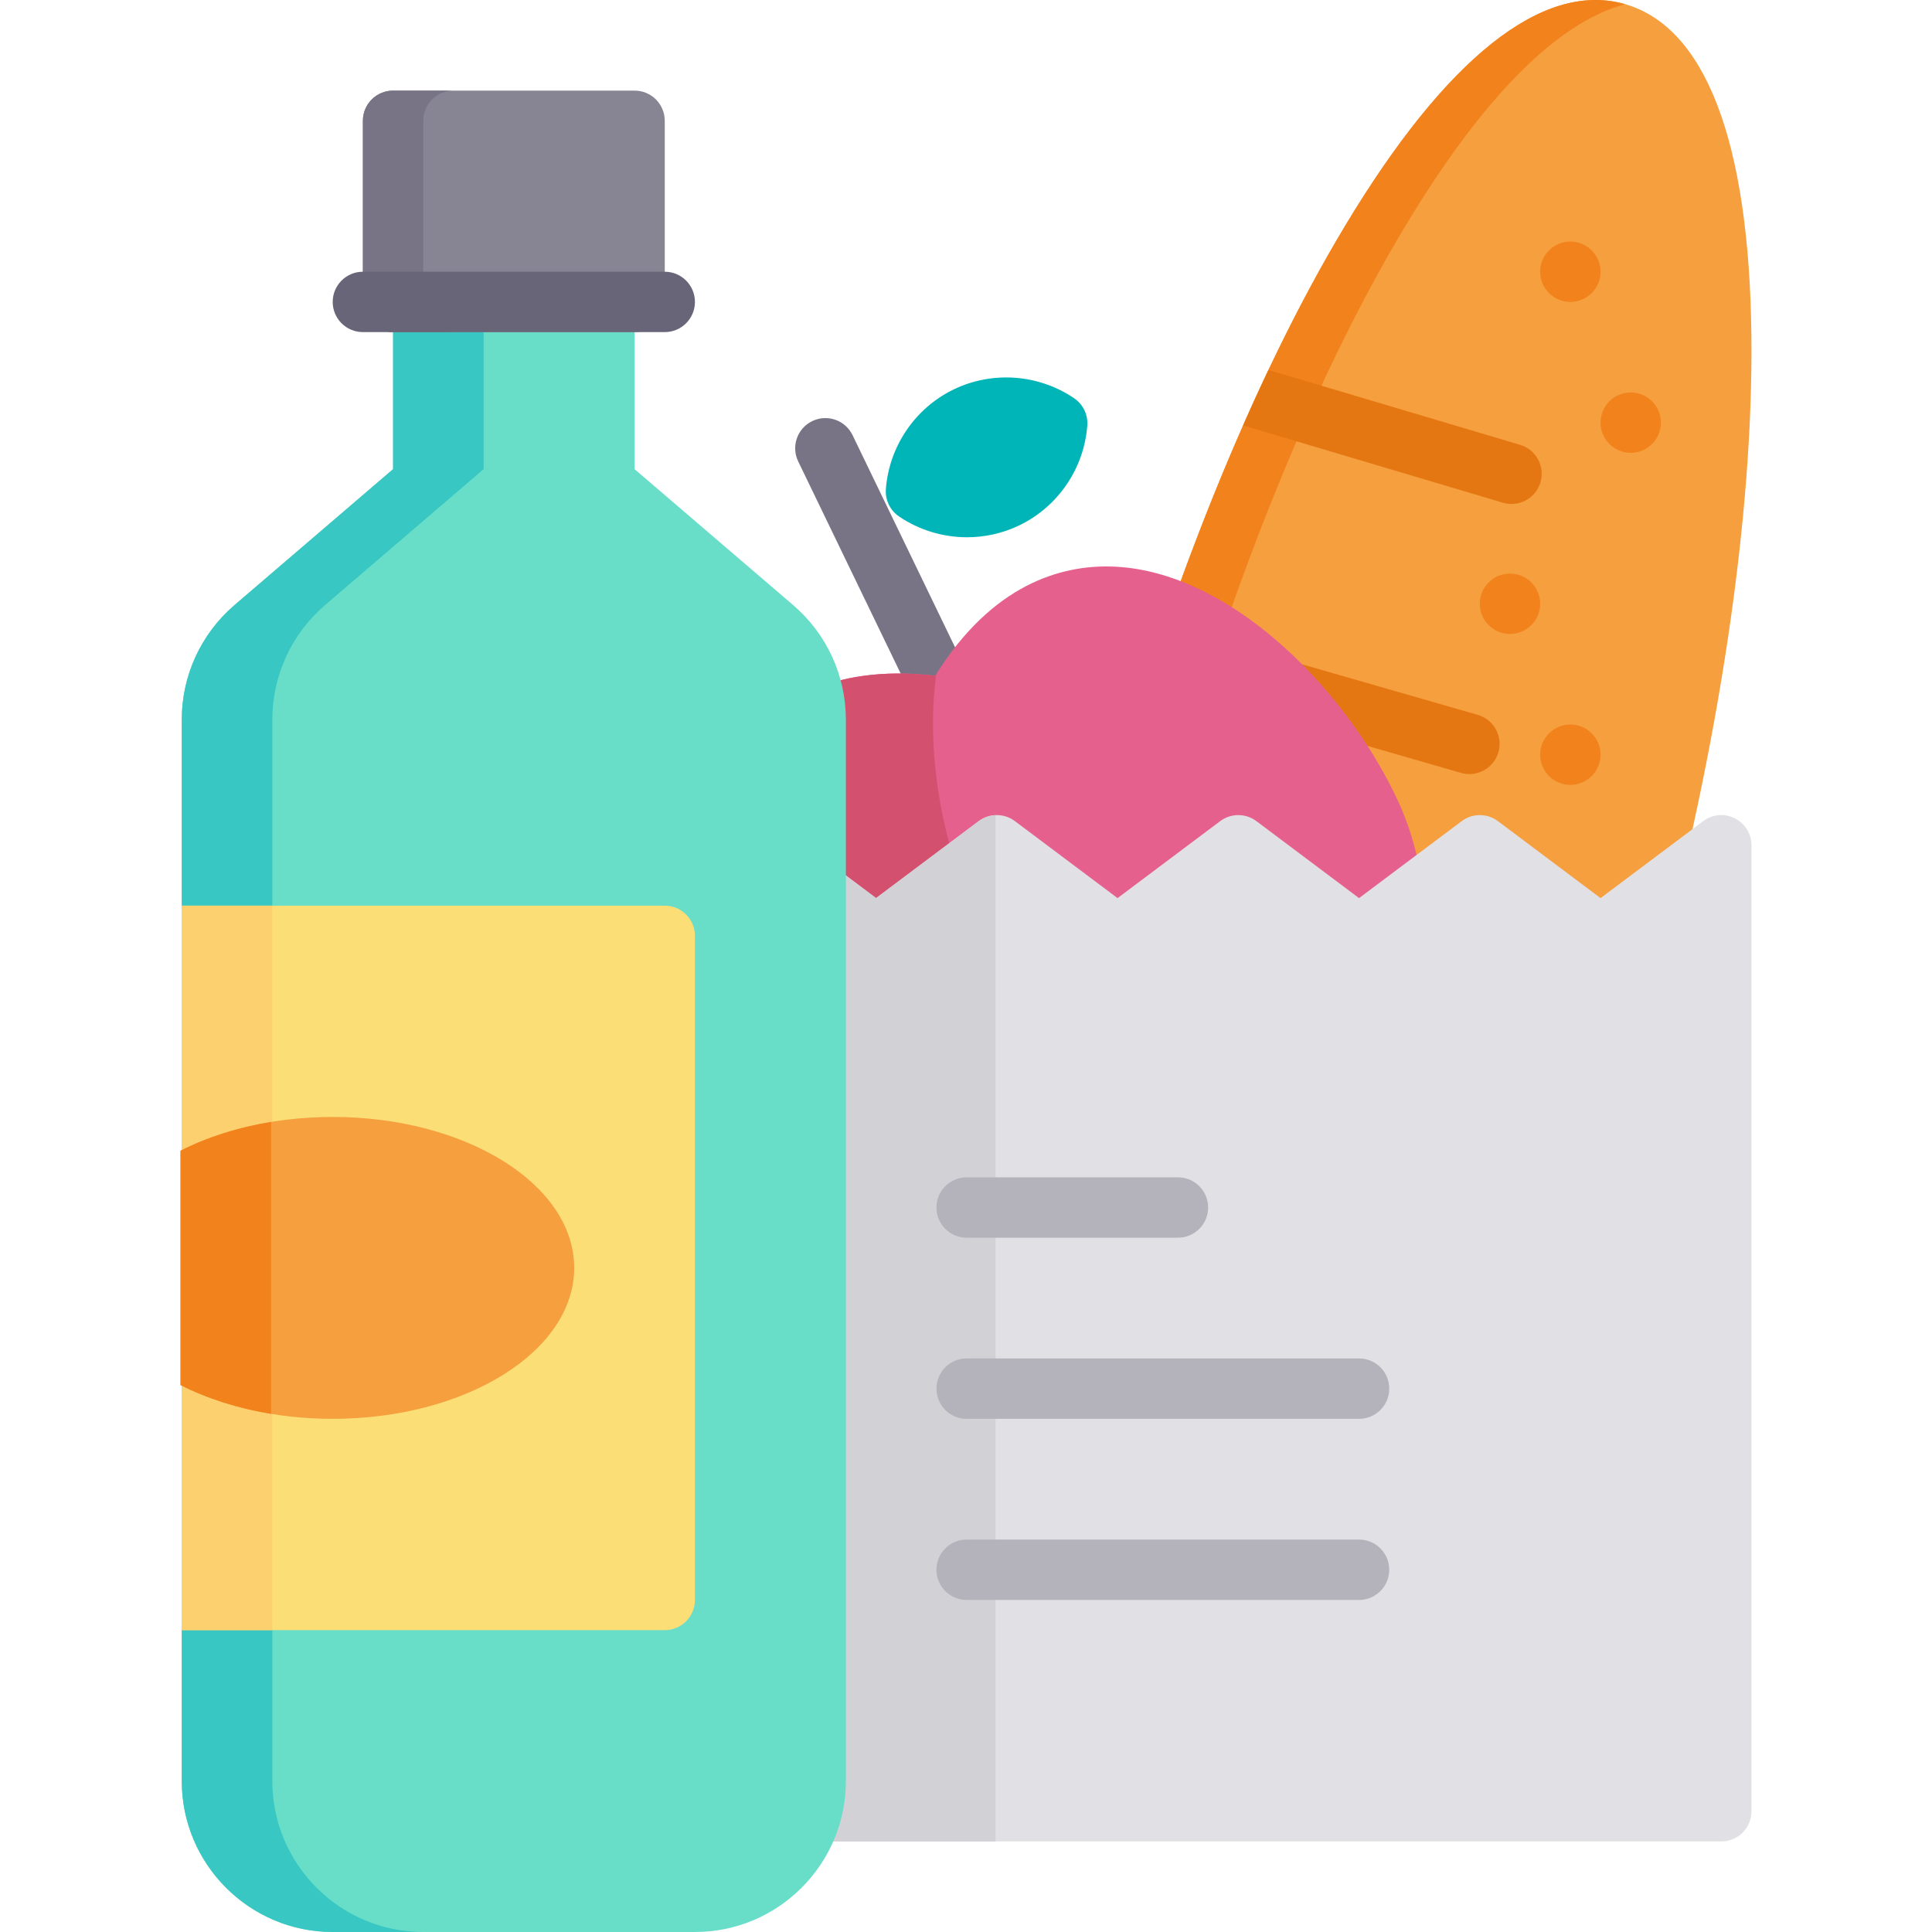 <?xml version="1.0" encoding="iso-8859-1"?>
<!-- Generator: Adobe Illustrator 19.0.0, SVG Export Plug-In . SVG Version: 6.00 Build 0)  -->
<svg version="1.1" id="Layer_1" xmlns="http://www.w3.org/2000/svg" xmlns:xlink="http://www.w3.org/1999/xlink" x="0px" y="0px"
	 viewBox="0 0 512 512" style="enable-background:new 0 0 512 512;" xml:space="preserve">
<path style="fill:#F59F3F;" d="M464.14,89.066c-0.555-51.75-12.266-82.206-33.865-88.076c-21.602-5.874-47.116,14.469-73.788,58.819
	c-24.651,40.988-47.59,98.011-64.59,160.563s-26.08,123.342-25.567,171.169c0.555,51.75,12.266,82.206,33.865,88.076
	c2.431,0.661,4.91,0.989,7.436,0.989c19.919,0,42.681-20.449,66.352-59.807c24.651-40.988,47.59-98.011,64.59-160.563
	S464.653,136.894,464.14,89.066z"/>
<path style="fill:#F2821C;" d="M282.328,391.54c-0.513-47.827,8.567-108.616,25.567-171.169s39.939-119.575,64.59-160.563
	c20.499-34.085,40.312-53.971,58.193-58.693c-0.135-0.039-0.267-0.089-0.403-0.126c-21.602-5.874-47.116,14.469-73.788,58.819
	c-24.651,40.988-47.59,98.011-64.59,160.563s-26.08,123.342-25.567,171.169c0.555,51.75,12.266,82.206,33.865,88.076
	c2.431,0.661,4.91,0.989,7.436,0.989c2.672,0,5.397-0.38,8.167-1.113C294.454,473.356,282.88,442.969,282.328,391.54z"/>
<g>
	<path style="fill:#E57712;" d="M400.569,133.557c3.448,0,6.631-2.247,7.664-5.72c1.26-4.235-1.151-8.689-5.386-9.949
		l-66.695-19.846c-2.268,4.777-4.507,9.681-6.716,14.695l68.848,20.487C399.045,133.449,399.813,133.557,400.569,133.557z"/>
	<path style="fill:#E57712;" d="M389.407,205.133c3.476,0,6.675-2.283,7.684-5.791c1.222-4.246-1.23-8.678-5.477-9.899l-82.84-23.83
		c-1.733,5-3.434,10.061-5.096,15.182l83.513,24.023C387.93,205.032,388.674,205.133,389.407,205.133z"/>
</g>
<g>
	<circle style="fill:#F2821C;" cx="416.159" cy="72.008" r="8"/>
	<circle style="fill:#F2821C;" cx="432.158" cy="112.007" r="8"/>
	<circle style="fill:#F2821C;" cx="400.159" cy="160.006" r="8"/>
	<circle style="fill:#F2821C;" cx="416.159" cy="200.005" r="8"/>
</g>
<path style="fill:#00B5B8;" d="M284.656,105.543c-9.432-6.399-21.656-7.299-31.903-2.347c-10.247,4.951-17.14,15.087-17.989,26.452
	c-0.213,2.856,1.117,5.608,3.487,7.216c5.39,3.656,11.689,5.517,18.013,5.516c4.743,0,9.5-1.047,13.891-3.169
	c10.248-4.951,17.14-15.088,17.989-26.453C288.356,109.902,287.026,107.149,284.656,105.543z"/>
<path style="fill:#787485;" d="M250.059,191.627c-2.974,0-5.829-1.665-7.209-4.521l-31.322-64.827
	c-1.922-3.979-0.255-8.762,3.723-10.684c3.979-1.923,8.761-0.255,10.684,3.723l31.322,64.827c1.922,3.979,0.255,8.762-3.723,10.684
	C252.412,191.37,251.227,191.627,250.059,191.627z"/>
<path style="fill:#E6608D;" d="M369.804,210.811c-14.287-29.569-44.782-59.907-75.423-60.679
	c-13.064-0.333-31.405,4.587-46.532,28.931c-28.472-3.278-43.718,8.028-51.584,18.474c-18.439,24.485-13.623,67.231,0.665,96.802
	c10.716,22.178,29.935,36.141,55.582,40.379c5.245,0.867,10.657,1.293,16.146,1.292c16.679,0,34.056-3.936,49.513-11.404
	c20.543-9.926,38.304-26.384,48.727-45.155C379.514,256.725,380.519,232.989,369.804,210.811z"/>
<path style="fill:#D4506F;" d="M331.656,288.006c-5.489,0-10.901-0.426-16.146-1.292c-25.645-4.238-44.866-18.201-55.582-40.379
	c-9.57-19.805-14.877-45.517-11.807-67.699c-0.091,0.145-0.183,0.281-0.274,0.427c-28.472-3.278-43.718,8.028-51.584,18.474
	c-18.439,24.485-13.623,67.231,0.665,96.802c10.716,22.178,29.935,36.141,55.582,40.379c5.245,0.867,10.657,1.293,16.146,1.292
	c16.679,0,34.056-3.936,49.513-11.404c19.251-9.301,36.055-24.338,46.671-41.638C353.976,286.281,342.665,288.006,331.656,288.006z"
	/>
<path style="fill:#E1E0E4;" d="M459.738,216.853c-2.711-1.356-5.955-1.063-8.377,0.755l-27.199,20.399l-27.199-20.399
	c-2.844-2.134-6.756-2.134-9.6,0l-27.199,20.399l-27.199-20.399c-2.844-2.134-6.756-2.134-9.6,0l-27.199,20.399l-27.199-20.399
	c-2.844-2.134-6.756-2.134-9.6,0l-27.199,20.399l-27.199-20.399c-2.844-2.134-6.756-2.134-9.6,0l-27.199,20.399l-27.199-20.399
	c-2.424-1.819-5.668-2.111-8.377-0.755c-2.71,1.355-4.422,4.125-4.422,7.155v255.994c0,4.418,3.582,8,8,8h319.992
	c4.418,0,8-3.582,8-8V224.008C464.16,220.978,462.448,218.208,459.738,216.853z"/>
<path style="fill:#D2D1D6;" d="M259.366,217.608l-27.199,20.399l-27.199-20.399c-2.844-2.134-6.756-2.134-9.6,0l-27.199,20.399
	l-27.199-20.399c-2.424-1.819-5.668-2.111-8.377-0.755c-2.71,1.355-4.422,4.125-4.422,7.155v255.994c0,4.418,3.582,8,8,8h127.663
	V216.034C262.255,216.1,260.694,216.612,259.366,217.608z"/>
<g>
	<path style="fill:#B4B2BB;" d="M312.164,328.005h-55.999c-4.418,0-8-3.582-8-8c0-4.418,3.582-8,8-8h55.999c4.418,0,8,3.582,8,8
		C320.164,324.423,316.582,328.005,312.164,328.005z"/>
	<path style="fill:#B4B2BB;" d="M360.163,376.004H256.166c-4.418,0-8-3.582-8-8c0-4.418,3.582-8,8-8h103.997c4.418,0,8,3.582,8,8
		C368.163,372.422,364.581,376.004,360.163,376.004z"/>
	<path style="fill:#B4B2BB;" d="M360.163,424.002H256.166c-4.418,0-8-3.582-8-8c0-4.418,3.582-8,8-8h103.997c4.418,0,8,3.582,8,8
		C368.163,420.421,364.581,424.002,360.163,424.002z"/>
</g>
<path style="fill:#68DEC8;" d="M210.199,160.357l-42.031-36.026v-44.32c0-4.418-3.582-8-8-8h-47.999c-4.418,0-8,3.582-8,8v44.32
	l-42.03,36.026c-8.877,7.608-13.969,18.678-13.969,30.369v281.275C48.171,494.057,66.114,512,88.17,512h95.998
	c22.055,0,39.999-17.944,39.999-39.999V190.726C224.166,179.035,219.076,167.965,210.199,160.357z"/>
<path style="fill:#38C7C2;" d="M72.17,472.001V190.726c0-11.692,5.091-22.761,13.969-30.369l42.03-36.026v-44.32
	c0-4.418,3.582-8,8-8h-23.999c-4.418,0-8,3.582-8,8v44.32l-42.03,36.026c-8.877,7.608-13.969,18.678-13.969,30.369v281.275
	C48.171,494.057,66.114,512,88.17,512h23.999C90.114,512,72.17,494.057,72.17,472.001z"/>
<path style="fill:#878493;" d="M168.168,24.013H104.17c-4.418,0-8,3.582-8,8v47.999c0,4.418,3.582,8,8,8h63.998c4.418,0,8-3.582,8-8
	V32.012C176.168,27.595,172.586,24.013,168.168,24.013z"/>
<path style="fill:#787485;" d="M112.169,80.011V32.012c0-4.418,3.582-8,8-8h-16c-4.418,0-8,3.582-8,8v47.999c0,4.418,3.582,8,8,8h16
	C115.75,88.011,112.169,84.429,112.169,80.011z"/>
<path style="fill:#FCDE76;" d="M176.168,240.007H48.171v191.995h127.997c4.418,0,8-3.582,8-8V248.007
	C184.167,243.589,180.586,240.007,176.168,240.007z"/>
<rect x="48.168" y="240.004" style="fill:#FCCF6F;" width="23.999" height="191.995"/>
<path style="fill:#F59F3F;" d="M88.17,296.006c-15.292,0-29.324,3.357-40.332,8.949v62.1c11.008,5.592,25.04,8.949,40.332,8.949
	c35.345,0,63.998-17.909,63.998-39.999C152.168,313.914,123.515,296.006,88.17,296.006z"/>
<path style="fill:#F2821C;" d="M47.838,304.954v62.1c6.944,3.528,15.093,6.163,23.999,7.63v-77.359
	C62.93,298.792,54.781,301.428,47.838,304.954z"/>
<path style="fill:#696578;" d="M176.168,88.011H96.17c-4.418,0-8-3.582-8-8c0-4.418,3.582-8,8-8h79.998c4.418,0,8,3.582,8,8
	C184.167,84.429,180.586,88.011,176.168,88.011z"/>
<g>
</g>
<g>
</g>
<g>
</g>
<g>
</g>
<g>
</g>
<g>
</g>
<g>
</g>
<g>
</g>
<g>
</g>
<g>
</g>
<g>
</g>
<g>
</g>
<g>
</g>
<g>
</g>
<g>
</g>
</svg>

